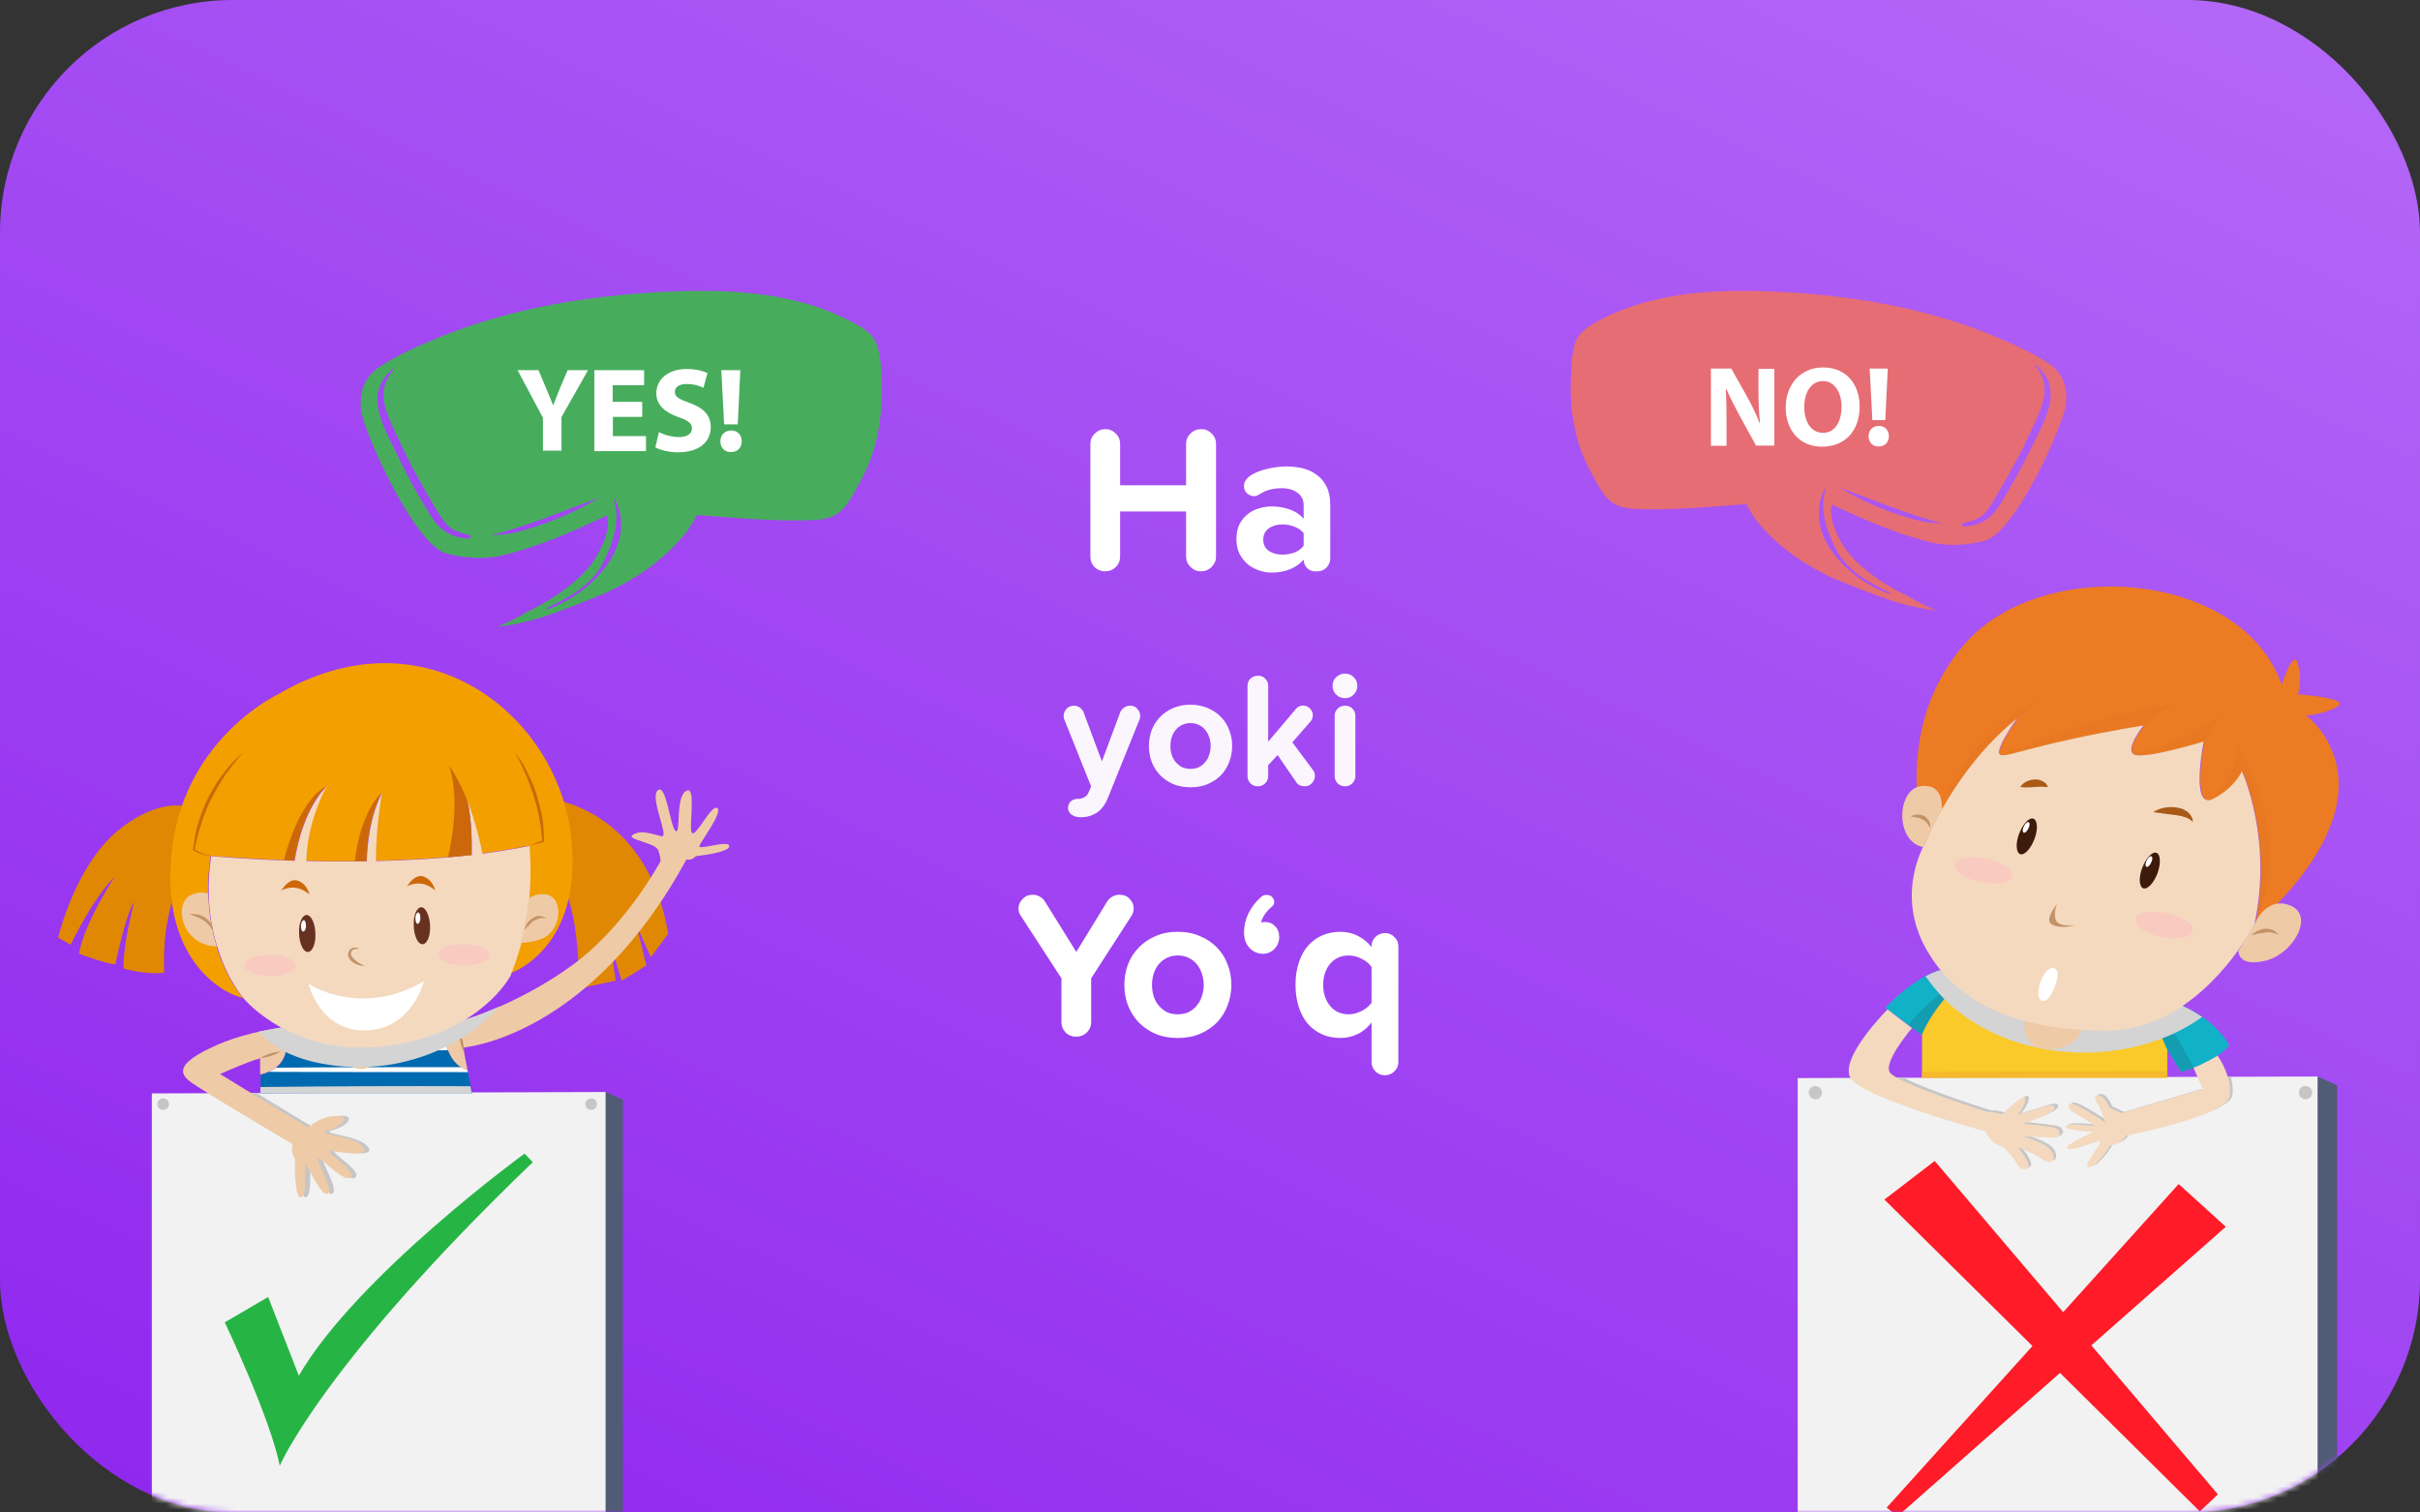 <svg width="416" height="260" viewBox="0 0 416 260" fill="none" xmlns="http://www.w3.org/2000/svg">
<rect x="0" y="0" width="416" height="260" fill="#333333" stroke="none"/>
<rect width="416" height="260" rx="40" fill="url(#paint0_linear)"/>
<mask id="mask0" mask-type="alpha" maskUnits="userSpaceOnUse" x="0" y="0" width="416" height="260">
<rect width="416" height="260" rx="40" fill="url(#paint1_linear)"/>
</mask>
<g mask="url(#mask0)">
<path opacity="0.95" d="M195.998 123.044C195.998 123.305 195.961 123.52 195.886 123.688L190.426 137.212C189.941 138.388 189.297 139.228 188.494 139.732C187.691 140.236 186.786 140.488 185.778 140.488C185.461 140.488 185.171 140.451 184.91 140.376C184.649 140.301 184.415 140.189 184.21 140.04C184.023 139.909 183.874 139.741 183.762 139.536C183.65 139.349 183.594 139.135 183.594 138.892C183.594 138.463 183.743 138.089 184.042 137.772C184.359 137.473 184.77 137.324 185.274 137.324C185.349 137.324 185.423 137.324 185.498 137.324C185.573 137.324 185.647 137.315 185.722 137.296C186.021 137.24 186.282 137.137 186.506 136.988C186.749 136.839 186.935 136.624 187.066 136.344L187.57 135.196L182.95 123.66C182.875 123.492 182.838 123.296 182.838 123.072C182.838 122.643 182.997 122.241 183.314 121.868C183.65 121.495 184.089 121.308 184.63 121.308C184.985 121.308 185.311 121.411 185.61 121.616C185.909 121.821 186.133 122.111 186.282 122.484L189.418 130.884L192.554 122.484C192.685 122.129 192.909 121.849 193.226 121.644C193.543 121.42 193.889 121.308 194.262 121.308C194.803 121.308 195.223 121.495 195.522 121.868C195.839 122.223 195.998 122.615 195.998 123.044ZM211.809 128.224C211.809 129.195 211.641 130.109 211.305 130.968C210.988 131.827 210.521 132.583 209.905 133.236C209.289 133.871 208.533 134.384 207.637 134.776C206.76 135.149 205.761 135.336 204.641 135.336C203.521 135.336 202.523 135.149 201.645 134.776C200.768 134.384 200.021 133.871 199.405 133.236C198.789 132.583 198.313 131.827 197.977 130.968C197.66 130.109 197.501 129.195 197.501 128.224C197.501 127.272 197.66 126.367 197.977 125.508C198.313 124.649 198.789 123.903 199.405 123.268C200.021 122.615 200.768 122.101 201.645 121.728C202.523 121.336 203.521 121.14 204.641 121.14C205.761 121.14 206.76 121.336 207.637 121.728C208.533 122.101 209.289 122.615 209.905 123.268C210.521 123.903 210.988 124.649 211.305 125.508C211.641 126.367 211.809 127.272 211.809 128.224ZM208.113 128.224C208.113 127.701 208.029 127.207 207.861 126.74C207.712 126.255 207.488 125.835 207.189 125.48C206.909 125.125 206.555 124.845 206.125 124.64C205.696 124.416 205.201 124.304 204.641 124.304C204.081 124.304 203.587 124.416 203.157 124.64C202.747 124.845 202.392 125.125 202.093 125.48C201.795 125.835 201.571 126.255 201.421 126.74C201.272 127.207 201.197 127.701 201.197 128.224C201.197 128.765 201.272 129.279 201.421 129.764C201.571 130.231 201.795 130.641 202.093 130.996C202.392 131.351 202.747 131.64 203.157 131.864C203.587 132.069 204.081 132.172 204.641 132.172C205.201 132.172 205.696 132.069 206.125 131.864C206.555 131.64 206.909 131.351 207.189 130.996C207.488 130.641 207.712 130.231 207.861 129.764C208.029 129.279 208.113 128.765 208.113 128.224ZM226.04 133.376C226.04 133.805 225.872 134.216 225.536 134.608C225.218 134.981 224.798 135.168 224.276 135.168C223.996 135.168 223.716 135.112 223.436 135C223.174 134.869 222.96 134.673 222.792 134.412L219.628 129.792L218.004 131.528V133.404C218.004 133.889 217.826 134.309 217.472 134.664C217.136 135 216.716 135.168 216.212 135.168C215.726 135.168 215.306 135 214.952 134.664C214.616 134.309 214.448 133.889 214.448 133.404V117.892C214.448 117.407 214.616 116.996 214.952 116.66C215.306 116.324 215.745 116.156 216.268 116.156C216.753 116.156 217.164 116.324 217.5 116.66C217.836 116.996 218.004 117.407 218.004 117.892V127.496L222.792 121.84C223.109 121.467 223.51 121.28 223.996 121.28C224.444 121.28 224.836 121.448 225.172 121.784C225.508 122.12 225.676 122.512 225.676 122.96C225.676 123.352 225.545 123.707 225.284 124.024L222.148 127.608L225.704 132.368C225.928 132.685 226.04 133.021 226.04 133.376ZM231.196 115.792C231.793 115.792 232.297 115.997 232.708 116.408C233.119 116.8 233.324 117.295 233.324 117.892C233.324 118.489 233.119 118.993 232.708 119.404C232.297 119.815 231.793 120.02 231.196 120.02C230.617 120.02 230.113 119.815 229.684 119.404C229.273 118.993 229.068 118.489 229.068 117.892C229.068 117.295 229.273 116.8 229.684 116.408C230.113 115.997 230.617 115.792 231.196 115.792ZM232.988 133.404C232.988 133.889 232.811 134.309 232.456 134.664C232.12 135 231.7 135.168 231.196 135.168C230.711 135.168 230.291 135 229.936 134.664C229.6 134.309 229.432 133.889 229.432 133.404V123.044C229.432 122.559 229.6 122.148 229.936 121.812C230.291 121.476 230.729 121.308 231.252 121.308C231.737 121.308 232.148 121.476 232.484 121.812C232.82 122.148 232.988 122.559 232.988 123.044V133.404Z" fill="white"/>
<path d="M209.037 95.66C209.037 96.356 208.785 96.956 208.281 97.46C207.777 97.964 207.165 98.216 206.445 98.216C205.749 98.216 205.149 97.964 204.645 97.46C204.141 96.956 203.889 96.356 203.889 95.66V87.92H192.549V95.696C192.549 96.392 192.297 96.992 191.793 97.496C191.289 97.976 190.677 98.216 189.957 98.216C189.261 98.216 188.661 97.976 188.157 97.496C187.677 96.992 187.437 96.392 187.437 95.696V76.292C187.437 75.596 187.689 75.008 188.193 74.528C188.697 74.024 189.309 73.772 190.029 73.772C190.725 73.772 191.313 74.024 191.793 74.528C192.297 75.008 192.549 75.596 192.549 76.292V83.42H203.889V76.292C203.889 75.596 204.141 75.008 204.645 74.528C205.149 74.024 205.773 73.772 206.517 73.772C207.213 73.772 207.801 74.024 208.281 74.528C208.785 75.008 209.037 75.596 209.037 76.292V95.66ZM228.673 95.948C228.673 96.572 228.457 97.112 228.025 97.568C227.593 98 227.065 98.216 226.441 98.216C226.441 98.216 226.381 98.216 226.261 98.216C226.141 98.216 226.081 98.216 226.081 98.216C225.529 98.216 225.061 98.024 224.677 97.64C224.293 97.232 224.101 96.752 224.101 96.2C223.501 96.896 222.721 97.448 221.761 97.856C220.801 98.24 219.745 98.432 218.593 98.432C217.897 98.432 217.189 98.312 216.469 98.072C215.749 97.832 215.101 97.484 214.525 97.028C213.949 96.548 213.469 95.948 213.085 95.228C212.725 94.508 212.545 93.656 212.545 92.672C212.545 91.664 212.725 90.8 213.085 90.08C213.469 89.36 213.949 88.784 214.525 88.352C215.101 87.896 215.749 87.572 216.469 87.38C217.189 87.164 217.897 87.056 218.593 87.056C219.745 87.056 220.801 87.236 221.761 87.596C222.745 87.956 223.525 88.484 224.101 89.18V86.84C224.101 85.952 223.753 85.244 223.057 84.716C222.361 84.188 221.437 83.924 220.285 83.924C219.589 83.924 218.917 84.008 218.269 84.176C217.621 84.344 216.997 84.632 216.397 85.04C216.109 85.208 215.833 85.292 215.569 85.292C215.161 85.292 214.765 85.136 214.381 84.824C214.021 84.512 213.841 84.08 213.841 83.528C213.841 83.216 213.925 82.916 214.093 82.628C214.357 82.196 214.777 81.824 215.353 81.512C215.929 81.2 216.553 80.948 217.225 80.756C217.921 80.564 218.605 80.42 219.277 80.324C219.973 80.228 220.573 80.18 221.077 80.18C222.061 80.18 223.009 80.288 223.921 80.504C224.833 80.72 225.637 81.092 226.333 81.62C227.053 82.124 227.617 82.796 228.025 83.636C228.457 84.476 228.673 85.52 228.673 86.768V95.948ZM224.101 93.824V91.664C223.717 91.16 223.189 90.788 222.517 90.548C221.869 90.284 221.173 90.152 220.429 90.152C219.517 90.152 218.737 90.38 218.089 90.836C217.465 91.292 217.153 91.94 217.153 92.78C217.153 93.596 217.465 94.232 218.089 94.688C218.737 95.12 219.517 95.336 220.429 95.336C221.173 95.336 221.869 95.216 222.517 94.976C223.189 94.712 223.717 94.328 224.101 93.824Z" fill="white"/>
<path d="M194.881 156.148C194.881 156.604 194.761 157.024 194.521 157.408L187.573 168.172V175.696C187.573 176.392 187.321 176.992 186.817 177.496C186.313 177.976 185.701 178.216 184.981 178.216C184.285 178.216 183.685 177.976 183.181 177.496C182.701 176.992 182.461 176.392 182.461 175.696V168.172L175.441 157.372C175.201 157.036 175.081 156.628 175.081 156.148C175.081 155.572 175.309 155.044 175.765 154.564C176.221 154.06 176.809 153.808 177.529 153.808C177.937 153.808 178.321 153.904 178.681 154.096C179.065 154.288 179.377 154.576 179.617 154.96L185.017 163.636L190.309 154.996C190.549 154.612 190.849 154.324 191.209 154.132C191.593 153.916 192.001 153.808 192.433 153.808C193.177 153.808 193.765 154.048 194.197 154.528C194.653 155.008 194.881 155.548 194.881 156.148ZM211.675 169.288C211.675 170.536 211.459 171.712 211.027 172.816C210.619 173.92 210.019 174.892 209.227 175.732C208.435 176.548 207.463 177.208 206.311 177.712C205.183 178.192 203.899 178.432 202.459 178.432C201.019 178.432 199.735 178.192 198.607 177.712C197.479 177.208 196.519 176.548 195.727 175.732C194.935 174.892 194.323 173.92 193.891 172.816C193.483 171.712 193.279 170.536 193.279 169.288C193.279 168.064 193.483 166.9 193.891 165.796C194.323 164.692 194.935 163.732 195.727 162.916C196.519 162.076 197.479 161.416 198.607 160.936C199.735 160.432 201.019 160.18 202.459 160.18C203.899 160.18 205.183 160.432 206.311 160.936C207.463 161.416 208.435 162.076 209.227 162.916C210.019 163.732 210.619 164.692 211.027 165.796C211.459 166.9 211.675 168.064 211.675 169.288ZM206.923 169.288C206.923 168.616 206.815 167.98 206.599 167.38C206.407 166.756 206.119 166.216 205.735 165.76C205.375 165.304 204.919 164.944 204.367 164.68C203.815 164.392 203.179 164.248 202.459 164.248C201.739 164.248 201.103 164.392 200.551 164.68C200.023 164.944 199.567 165.304 199.183 165.76C198.799 166.216 198.511 166.756 198.319 167.38C198.127 167.98 198.031 168.616 198.031 169.288C198.031 169.984 198.127 170.644 198.319 171.268C198.511 171.868 198.799 172.396 199.183 172.852C199.567 173.308 200.023 173.68 200.551 173.968C201.103 174.232 201.739 174.364 202.459 174.364C203.179 174.364 203.815 174.232 204.367 173.968C204.919 173.68 205.375 173.308 205.735 172.852C206.119 172.396 206.407 171.868 206.599 171.268C206.815 170.644 206.923 169.984 206.923 169.288ZM219.899 161.08C219.899 161.872 219.623 162.556 219.071 163.132C218.519 163.684 217.859 163.96 217.091 163.96C216.659 163.96 216.251 163.876 215.867 163.708C215.483 163.54 215.135 163.3 214.823 162.988C214.535 162.676 214.295 162.292 214.103 161.836C213.935 161.38 213.851 160.864 213.851 160.288C213.851 159.136 214.103 158.044 214.607 157.012C215.135 155.956 215.855 155.02 216.767 154.204C217.007 153.964 217.331 153.844 217.739 153.844C218.171 153.844 218.495 153.976 218.711 154.24C218.927 154.504 219.035 154.768 219.035 155.032C219.035 155.368 218.927 155.62 218.711 155.788C218.231 156.172 217.811 156.616 217.451 157.12C217.115 157.624 216.887 158.116 216.767 158.596C216.815 158.572 216.911 158.548 217.055 158.524C217.199 158.5 217.331 158.488 217.451 158.488C218.147 158.488 218.723 158.728 219.179 159.208C219.659 159.688 219.899 160.312 219.899 161.08ZM240.379 182.572C240.379 183.196 240.151 183.724 239.695 184.156C239.263 184.612 238.711 184.84 238.039 184.84C237.415 184.84 236.875 184.612 236.419 184.156C235.987 183.724 235.771 183.196 235.771 182.572V175.768C235.075 176.68 234.259 177.352 233.323 177.784C232.411 178.216 231.439 178.432 230.407 178.432C229.279 178.432 228.247 178.228 227.311 177.82C226.375 177.412 225.559 176.824 224.863 176.056C224.191 175.264 223.663 174.304 223.279 173.176C222.895 172.024 222.703 170.728 222.703 169.288C222.703 167.848 222.895 166.564 223.279 165.436C223.663 164.284 224.191 163.324 224.863 162.556C225.559 161.788 226.375 161.2 227.311 160.792C228.247 160.384 229.279 160.18 230.407 160.18C231.487 160.18 232.483 160.408 233.395 160.864C234.307 161.32 235.099 161.968 235.771 162.808V162.664C235.771 162.04 235.987 161.512 236.419 161.08C236.875 160.624 237.439 160.396 238.111 160.396C238.735 160.396 239.263 160.624 239.695 161.08C240.151 161.512 240.379 162.04 240.379 162.664V182.572ZM235.771 172.384V166.228C235.579 165.94 235.339 165.676 235.051 165.436C234.763 165.196 234.439 164.992 234.079 164.824C233.719 164.632 233.347 164.488 232.963 164.392C232.579 164.296 232.207 164.248 231.847 164.248C231.199 164.248 230.599 164.368 230.047 164.608C229.519 164.848 229.063 165.196 228.679 165.652C228.295 166.084 227.995 166.612 227.779 167.236C227.563 167.86 227.455 168.544 227.455 169.288C227.455 170.056 227.563 170.752 227.779 171.376C227.995 171.976 228.295 172.504 228.679 172.96C229.063 173.416 229.519 173.764 230.047 174.004C230.599 174.244 231.199 174.364 231.847 174.364C232.207 174.364 232.579 174.316 232.963 174.22C233.347 174.1 233.719 173.956 234.079 173.788C234.439 173.596 234.763 173.38 235.051 173.14C235.339 172.9 235.579 172.648 235.771 172.384Z" fill="white"/>
<path d="M50 187.119V187.555H80.354L80.235 187C70.156 187 60.078 187.079 50 187.119Z" fill="white"/>
<path d="M26.1 187.957V266.397H104.13V187.72L26.1 187.957Z" fill="#F2F2F2"/>
<path d="M104.13 266.397L107.075 264.498V189.049L104.13 187.72V266.397Z" fill="#505B75"/>
<path d="M102.611 189.809C102.611 190.378 102.183 190.806 101.613 190.806C101.043 190.806 100.616 190.331 100.616 189.809C100.616 189.239 101.043 188.811 101.613 188.811C102.136 188.764 102.611 189.239 102.611 189.809Z" fill="#C6C6C6"/>
<path d="M29.045 189.809C29.045 190.379 28.617 190.806 28.047 190.806C27.477 190.806 27.05 190.331 27.05 189.809C27.05 189.239 27.477 188.812 28.047 188.812C28.57 188.764 29.045 189.239 29.045 189.809Z" fill="#C6C6C6"/>
<path d="M46.094 222.951L38.638 227.32C38.638 227.32 46.474 243.748 48.089 251.963C48.089 251.963 55.593 234.347 91.592 199.78L90.168 198.308C90.168 198.308 61.34 219.295 51.366 236.484L46.094 222.951Z" fill="#26B545"/>
<path d="M76.299 176.087C76.252 176.087 76.204 176.087 76.157 176.087C73.877 175.992 54.595 176.039 53.55 176.087C53.55 176.087 51.508 176.182 48.611 176.609C50.843 182.544 46.759 184.301 44.812 184.729V187.91H81.144L80.384 183.969C76.964 182.734 76.299 178.936 76.299 176.087Z" fill="#006AB0"/>
<path d="M76.299 176.893C76.299 176.608 76.252 176.371 76.252 176.086C76.205 176.086 76.157 176.086 76.11 176.086C73.83 175.991 54.548 176.039 53.503 176.086C53.503 176.086 51.461 176.181 48.564 176.608C48.611 176.656 48.611 176.751 48.611 176.798C57.872 176.798 67.086 176.846 76.299 176.893Z" fill="white"/>
<path d="M49.229 179.695C49.229 179.979 49.229 180.217 49.181 180.454C58.442 180.502 67.751 180.549 77.012 180.549C76.87 180.217 76.775 179.884 76.68 179.552C67.513 179.552 58.347 179.647 49.229 179.695Z" fill="white"/>
<path d="M79.292 183.446C68.653 183.446 58.015 183.446 47.424 183.541C47.044 183.826 46.617 184.063 46.189 184.253C57.587 184.3 69.033 184.3 80.431 184.3L80.384 184.015C79.957 183.826 79.577 183.636 79.292 183.446Z" fill="white"/>
<g style="mix-blend-mode:multiply">
<path d="M57.16 194.272C59.63 193.702 61.387 191.66 58.49 191.803C55.593 191.898 54.168 193.797 53.788 193.702C53.551 193.655 48.374 190.473 44.147 187.909C41.63 187.909 39.16 187.909 36.643 187.957C41.82 191.186 51.176 196.693 51.176 196.693C51.176 196.693 50.701 197.833 51.556 199.305C51.556 199.305 51.366 206.095 52.601 205.81C53.836 205.525 52.981 199.115 53.551 200.255C54.12 201.394 56.543 206.285 57.303 205.05C58.062 203.816 54.12 197.88 55.973 199.305C57.777 200.729 60.674 203.531 61.244 202.201C61.814 200.872 55.498 197.406 58.157 197.88C60.864 198.355 64.854 198.735 63.049 196.931C61.292 195.079 54.643 194.889 57.16 194.272Z" fill="#C6C6C6"/>
</g>
<path d="M95.867 137.626C95.867 137.626 111.397 139.905 114.864 160.512L111.872 164.548L109.402 158.993L111.112 165.973L106.885 168.584L104.89 162.174L105.84 168.584L99.523 169.914C99.523 169.914 99.808 156.476 96.246 151.396L95.867 137.626Z" fill="#E08804"/>
<path opacity="0.3" d="M98.289 156.524C100.568 150.921 100.663 144.558 99.239 138.623C97.244 137.816 95.914 137.626 95.914 137.626L96.294 151.443C97.149 152.725 97.814 154.529 98.289 156.524Z" fill="#E08804"/>
<path d="M58.965 174.425C58.965 174.425 57.255 183.161 61.577 183.731C65.899 184.301 67.513 176.656 67.323 174.425H58.965Z" fill="#EFCAA6"/>
<path d="M48.564 176.609C45.335 177.084 41.013 177.986 37.261 179.648C30.09 182.829 30.944 184.538 32.607 185.868C34.221 187.197 50.321 196.694 50.321 196.694C50.321 196.694 49.846 197.833 50.701 199.305C50.701 199.305 50.511 206.095 51.746 205.81C52.981 205.525 52.126 199.115 52.696 200.255C53.266 201.394 55.688 206.285 56.448 205.051C57.208 203.816 53.266 197.881 55.118 199.305C56.923 200.73 59.82 203.531 60.39 202.202C60.96 200.872 54.643 197.406 57.303 197.881C60.01 198.356 63.999 198.735 62.194 196.931C60.39 195.127 53.741 194.937 56.258 194.32C58.728 193.75 60.485 191.708 57.588 191.851C54.691 191.945 53.266 193.845 52.886 193.75C52.506 193.655 37.831 184.633 37.831 184.633C37.831 184.633 42.438 182.544 44.717 181.927V184.728C46.712 184.253 50.796 182.544 48.564 176.609Z" fill="#EFCAA6"/>
<path d="M48.137 180.787C48.137 180.787 47.947 180.93 47.662 181.072C47.377 181.215 46.949 181.405 46.522 181.547C46.094 181.689 45.667 181.784 45.334 181.832C45.002 181.879 44.765 181.879 44.765 181.879C44.765 181.879 44.955 181.737 45.239 181.594C45.525 181.452 45.952 181.262 46.379 181.12C46.807 180.977 47.234 180.882 47.567 180.835C47.899 180.787 48.137 180.787 48.137 180.787Z" fill="#C39368"/>
<path d="M120.23 145.413C120.515 144.558 124.267 139.667 123.317 138.908C122.367 138.148 119.755 143.703 118.995 143.229C118.235 142.754 119.85 134.872 117.95 135.964C116.051 137.008 117.096 143.466 116.146 142.849C115.196 142.184 114.531 134.539 113.059 135.869C111.634 137.198 115.148 144.036 113.724 143.751C112.299 143.466 110.304 142.564 108.832 143.466C107.36 144.321 112.679 144.796 113.154 146.172C113.629 147.502 113.534 148.072 113.534 148.072C113.534 148.072 107.597 159.183 98.431 165.878C89.455 172.43 78.864 176.086 76.299 176.134C76.299 179.03 77.012 182.781 80.384 184.063L79.624 180.075C79.624 180.075 101.281 178.508 117.998 147.739C117.998 147.739 118.853 148.024 119.613 147.17C119.613 147.17 125.359 146.6 125.359 145.46C125.312 144.273 119.945 146.267 120.23 145.413Z" fill="#EFCAA6"/>
<path d="M78.817 177.037C78.817 177.037 78.959 177.274 79.102 177.606C79.244 177.939 79.386 178.414 79.529 178.888C79.624 179.363 79.719 179.838 79.766 180.218C79.814 180.598 79.766 180.835 79.766 180.835C79.766 180.835 79.624 180.598 79.481 180.265C79.339 179.933 79.197 179.458 79.102 178.983C79.007 178.508 78.912 178.034 78.864 177.654C78.817 177.274 78.817 177.037 78.817 177.037Z" fill="#C39368"/>
<g style="mix-blend-mode:multiply">
<path d="M56.97 183.114C60.484 183.588 64.094 183.541 67.608 182.924C74.59 181.642 81.191 178.27 85.893 173C81.381 174.994 77.629 176.086 76.252 176.086C76.204 176.086 76.157 176.086 76.11 176.086C75.16 176.039 71.408 176.039 67.228 176.039C67.323 175.421 67.323 174.852 67.276 174.472H58.917C58.917 174.472 58.775 175.089 58.68 176.039C55.878 176.039 53.788 176.086 53.456 176.086C53.456 176.086 51.413 176.181 48.516 176.608C47.329 176.798 45.952 177.036 44.527 177.321C47.519 180.929 52.506 182.496 56.97 183.114Z" fill="#D4D4D4"/>
</g>
<path d="M32.606 138.813C32.606 138.813 27.715 136.723 20.306 142.754C12.897 148.784 10 161.177 10 161.177L12.137 162.411C12.137 162.411 16.079 154.197 19.689 150.778C19.689 150.778 14.607 158.375 13.562 163.931C13.562 163.931 18.026 165.64 19.831 165.782C19.831 165.782 21.683 156.856 23.061 155.052C23.061 155.052 21.066 162.601 21.256 166.495C21.256 166.495 25.15 167.634 28.237 167.207C28.237 167.207 27.43 156.144 32.179 149.211L32.606 138.813Z" fill="#E08804"/>
<path opacity="0.3" d="M28.997 138.575C28.332 140.475 27.905 142.564 27.715 144.131C27.287 147.122 27.145 150.114 27.572 153.105C27.857 155.004 28.237 156.856 28.807 158.66C29.329 155.526 30.327 152.013 32.274 149.211L32.654 138.765C32.606 138.813 31.277 138.243 28.997 138.575Z" fill="#E08804"/>
<path d="M98.194 143.941C95.914 122.906 73.022 104.531 47.709 119.393C47.709 119.393 32.321 126.658 29.709 144.986C27.097 163.314 36.881 170.341 41.772 171.575C41.772 171.575 33.794 162.554 36.216 147.122C36.216 147.122 42.057 147.645 50.559 147.929C51.128 144.606 52.553 138.765 56.068 135.109C56.068 135.109 52.743 140.855 52.553 147.977C55.735 148.072 59.25 148.072 62.954 148.024C63.049 145.175 63.524 140.38 65.566 136.296C65.566 136.296 64.521 142.089 64.521 147.977C69.888 147.882 75.54 147.55 81.001 146.932C81.049 144.558 81.001 140.95 80.289 137.626C80.289 137.626 81.904 141.852 82.853 146.695C85.656 146.363 88.362 145.888 90.927 145.365C90.927 145.365 92.257 156.191 87.555 167.634C87.698 167.445 87.745 167.302 87.745 167.302C87.745 167.302 100.283 163.171 98.194 143.941Z" fill="#F39F00"/>
<path d="M91.022 145.413C88.41 145.935 85.703 146.41 82.948 146.742C81.999 141.899 80.384 137.673 80.384 137.673C81.096 140.997 81.144 144.653 81.096 146.98C75.635 147.597 69.983 147.929 64.616 148.024C64.616 142.136 65.661 136.344 65.661 136.344C63.572 140.427 63.144 145.223 63.049 148.072C59.392 148.119 55.878 148.119 52.648 148.024C52.838 140.902 56.163 135.157 56.163 135.157C52.648 138.813 51.176 144.605 50.654 147.977C42.2 147.739 36.311 147.169 36.311 147.169C35.931 149.496 35.836 151.68 35.883 153.722C35.978 157.236 36.548 160.227 37.356 162.791C39.113 168.536 41.915 171.67 41.915 171.67C41.915 171.67 50.416 181.974 66.659 179.79C81.191 177.843 86.748 169.534 87.745 167.777C88.505 165.877 89.123 164.026 89.597 162.221C90.31 159.467 90.737 156.903 90.975 154.624C91.45 149.116 91.022 145.413 91.022 145.413Z" fill="#F4D9BF"/>
<path d="M41.82 129.316C41.297 129.886 40.775 130.504 40.3 131.121C39.825 131.738 39.35 132.403 38.875 133.02L38.21 134.017L37.593 135.014C37.213 135.679 36.786 136.391 36.453 137.104C36.263 137.436 36.073 137.816 35.931 138.148L35.456 139.24L35.028 140.332C34.886 140.712 34.743 141.092 34.648 141.472C34.506 141.852 34.411 142.232 34.269 142.611L33.984 143.751C33.889 144.131 33.794 144.511 33.699 144.891L33.461 146.078L33.414 145.935C33.604 146.078 33.841 146.22 34.079 146.363C34.316 146.505 34.553 146.6 34.791 146.695C35.028 146.79 35.266 146.885 35.551 146.932C35.788 147.027 36.073 147.027 36.311 147.122C36.026 147.075 35.788 147.122 35.503 147.027C35.218 146.98 34.981 146.932 34.743 146.837C34.506 146.742 34.221 146.647 33.984 146.552C33.746 146.457 33.509 146.315 33.271 146.173L33.176 146.125V146.03L33.366 144.843C33.414 144.463 33.461 144.036 33.556 143.656L33.794 142.469C33.889 142.089 34.031 141.709 34.126 141.329C34.221 140.95 34.364 140.57 34.506 140.19L34.933 139.05L35.408 137.958C35.551 137.578 35.741 137.246 35.931 136.866C36.121 136.534 36.311 136.154 36.501 135.822C36.691 135.489 36.928 135.109 37.118 134.777L37.783 133.78L38.495 132.83C38.97 132.213 39.493 131.548 40.063 130.978C40.633 130.409 41.202 129.791 41.82 129.316Z" fill="#CC6809"/>
<path d="M88.41 129.316C88.648 129.554 88.885 129.839 89.075 130.076C89.265 130.361 89.455 130.646 89.645 130.931C90.025 131.501 90.31 132.118 90.642 132.735L91.07 133.637C91.212 133.97 91.355 134.255 91.497 134.587C91.64 134.919 91.735 135.204 91.877 135.537C92.02 135.869 92.115 136.201 92.21 136.534C92.305 136.866 92.447 137.198 92.495 137.531L92.78 138.528L93.017 139.525C93.112 139.857 93.159 140.19 93.207 140.522L93.35 141.519L93.445 142.564C93.492 143.229 93.492 143.941 93.492 144.606V144.701L93.397 144.748C92.637 144.938 91.83 145.175 91.07 145.365C91.83 145.033 92.542 144.748 93.302 144.463L93.207 144.606C93.159 143.941 93.112 143.276 93.017 142.611L92.875 141.614L92.685 140.617C92.637 140.285 92.542 139.952 92.495 139.62L92.257 138.623L91.972 137.626C91.877 137.293 91.782 136.961 91.687 136.676C91.592 136.344 91.497 136.011 91.355 135.727C91.26 135.394 91.165 135.062 91.022 134.777C90.785 134.16 90.547 133.495 90.263 132.878C89.978 132.26 89.693 131.643 89.408 131.026C89.265 130.741 89.123 130.409 88.933 130.124C88.743 129.839 88.648 129.554 88.41 129.316Z" fill="#CC6809"/>
<path d="M69.983 152.345C69.983 152.345 71.218 150.256 72.642 150.636C74.067 151.016 74.59 152.345 74.78 152.915C75.017 153.485 73.07 150.826 69.983 152.345Z" fill="#CC6809"/>
<path d="M48.374 153.057C48.374 153.057 49.609 150.968 51.033 151.348C52.458 151.728 52.981 153.057 53.17 153.627C53.408 154.197 51.461 151.538 48.374 153.057Z" fill="#CC6809"/>
<path d="M53.028 169.106C53.028 169.106 61.909 175.089 72.88 168.679C72.88 168.679 70.838 176.941 62.906 177.131C54.928 177.321 53.028 169.106 53.028 169.106Z" fill="white"/>
<path d="M61.814 163.124C61.814 163.124 61.719 163.124 61.577 163.124C61.434 163.124 61.197 163.124 60.959 163.171C60.864 163.219 60.722 163.266 60.627 163.314C60.532 163.409 60.484 163.503 60.389 163.598C60.389 163.646 60.342 163.741 60.342 163.788C60.342 163.883 60.294 163.978 60.342 164.026C60.342 164.121 60.389 164.263 60.484 164.406C60.579 164.548 60.674 164.643 60.769 164.786C60.864 164.88 61.007 165.023 61.149 165.118C61.292 165.213 61.387 165.308 61.529 165.403C61.672 165.498 61.767 165.545 61.909 165.64C62.147 165.783 62.337 165.878 62.479 165.925C62.621 165.973 62.717 165.973 62.717 165.973C62.717 165.973 62.621 166.02 62.479 166.02C62.289 166.02 62.052 166.02 61.767 165.925C61.482 165.83 61.149 165.735 60.864 165.545C60.722 165.45 60.532 165.355 60.389 165.213C60.247 165.07 60.104 164.928 60.009 164.738C59.914 164.548 59.819 164.358 59.819 164.073C59.819 163.931 59.867 163.883 59.867 163.788C59.914 163.646 59.962 163.598 60.009 163.456C60.104 163.266 60.294 163.124 60.437 163.029C60.627 162.934 60.769 162.886 60.959 162.886C61.292 162.886 61.482 162.981 61.672 163.029C61.767 163.076 61.814 163.124 61.814 163.124Z" fill="#C39368"/>
<path d="M32.986 153.77C29.709 155.052 31.039 162.506 37.261 162.696C36.453 160.18 35.883 157.141 35.788 153.627C35.123 153.39 34.221 153.295 32.986 153.77Z" fill="#EFCAA6"/>
<path d="M93.966 153.769C92.684 153.532 91.639 153.912 90.879 154.482C90.642 156.761 90.215 159.372 89.502 162.079C90.405 162.079 91.449 161.936 92.637 161.556C96.531 160.464 97.101 154.434 93.966 153.769Z" fill="#EFCAA6"/>
<path d="M32.606 157.188C32.606 157.188 32.939 157.093 33.461 157.141C33.699 157.141 34.031 157.188 34.316 157.283C34.601 157.378 34.933 157.521 35.218 157.711C35.503 157.901 35.788 158.138 35.978 158.375C36.073 158.518 36.168 158.613 36.263 158.755C36.358 158.898 36.406 158.993 36.453 159.135C36.548 159.373 36.596 159.61 36.596 159.752C36.596 159.895 36.596 159.99 36.596 159.99C36.596 159.99 36.548 159.942 36.453 159.8C36.406 159.752 36.358 159.657 36.311 159.562C36.263 159.468 36.168 159.42 36.121 159.278C36.073 159.183 35.978 159.088 35.883 158.993C35.788 158.898 35.693 158.803 35.598 158.708C35.503 158.613 35.361 158.518 35.266 158.423C35.171 158.328 35.028 158.233 34.886 158.185C34.743 158.091 34.648 158.043 34.506 157.948C34.364 157.901 34.221 157.806 34.126 157.758C33.841 157.616 33.604 157.521 33.366 157.426C32.891 157.283 32.606 157.188 32.606 157.188Z" fill="#C39368"/>
<path d="M93.872 157.9C93.872 157.9 93.587 157.805 93.159 157.805C93.064 157.805 92.922 157.805 92.827 157.853C92.732 157.853 92.589 157.9 92.494 157.948C92.257 158.043 92.019 158.138 91.782 158.28C91.687 158.328 91.544 158.423 91.45 158.518C91.355 158.613 91.212 158.708 91.165 158.803C91.07 158.897 90.975 158.992 90.88 159.087C90.785 159.182 90.69 159.277 90.642 159.325C90.5 159.467 90.357 159.61 90.262 159.705C90.167 159.8 90.12 159.847 90.12 159.847C90.12 159.847 90.12 159.752 90.167 159.657C90.167 159.61 90.215 159.515 90.262 159.42C90.31 159.325 90.31 159.23 90.405 159.135C90.5 158.945 90.642 158.66 90.832 158.47C90.927 158.375 91.022 158.233 91.165 158.138C91.26 158.043 91.402 157.9 91.544 157.853C91.687 157.758 91.829 157.71 91.972 157.615C92.115 157.568 92.304 157.52 92.447 157.473C92.589 157.473 92.779 157.426 92.922 157.473C93.064 157.473 93.207 157.52 93.302 157.568C93.682 157.663 93.872 157.9 93.872 157.9Z" fill="#C39368"/>
<path d="M54.215 160.417C54.31 162.174 53.74 163.598 52.933 163.646C52.173 163.693 51.461 162.269 51.413 160.512C51.318 158.755 51.888 157.331 52.696 157.283C53.456 157.283 54.168 158.66 54.215 160.417Z" fill="#673121"/>
<path d="M52.601 159.182C52.601 159.705 52.363 160.132 52.126 160.132C51.888 160.132 51.698 159.705 51.746 159.135C51.746 158.613 51.983 158.185 52.221 158.185C52.458 158.185 52.601 158.66 52.601 159.182Z" fill="white"/>
<path d="M73.925 159.087C74.02 160.844 73.45 162.269 72.642 162.316C71.882 162.364 71.17 160.939 71.123 159.182C71.028 157.425 71.598 156.001 72.405 155.953C73.165 155.953 73.83 157.33 73.925 159.087Z" fill="#673121"/>
<path d="M72.263 157.853C72.263 158.375 72.025 158.802 71.788 158.802C71.55 158.802 71.408 158.375 71.408 157.805C71.408 157.283 71.645 156.856 71.883 156.856C72.12 156.856 72.263 157.283 72.263 157.853Z" fill="white"/>
<path d="M50.843 165.973C50.843 166.97 48.849 167.777 46.426 167.777C44.004 167.777 42.01 166.97 42.01 165.925C42.01 164.928 44.004 164.121 46.426 164.121C48.896 164.121 50.843 164.976 50.843 165.973Z" fill="#F9CBC0"/>
<path d="M84.136 164.168C84.136 165.165 82.141 165.973 79.719 165.973C77.297 165.973 75.302 165.165 75.302 164.121C75.302 163.124 77.297 162.269 79.719 162.316C82.141 162.316 84.136 163.124 84.136 164.168Z" fill="#F9CBC0"/>
<path d="M48.801 147.882C49.371 147.882 49.941 147.93 50.559 147.93C51.128 144.606 52.553 138.766 56.068 135.109C51.888 137.578 49.656 144.511 48.801 147.882Z" fill="#CC6809"/>
<path d="M62.954 148.025C63.049 145.176 63.524 140.38 65.566 136.297C62.289 139.62 61.292 145.461 61.007 148.025C61.672 148.025 62.289 148.025 62.954 148.025Z" fill="#CC6809"/>
<path d="M77.012 147.36C78.342 147.265 79.719 147.123 81.049 146.98C81.096 144.653 81.049 141.092 80.384 137.816C78.959 133.97 77.202 131.596 77.202 131.596C79.007 137.151 77.724 144.369 77.012 147.36Z" fill="#CC6809"/>
<path d="M44.764 186.865V187.909H81.096L80.859 186.722C68.843 186.675 56.78 186.722 44.764 186.865Z" fill="#D4D4D4"/>
<path d="M151.552 67.264C151.593 72.71 150.463 78.317 147.719 83.077C146.711 84.892 145.541 87.393 143.644 88.482C141.95 89.45 140.013 89.41 138.117 89.45C131.984 89.571 125.892 88.966 119.759 88.522C118.992 90.297 117.782 91.83 116.249 93.484C113.344 96.55 109.955 98.97 106.162 100.906C105.476 101.229 104.831 101.592 104.145 101.915C100.554 103.367 96.963 104.859 93.292 106.069C90.911 106.836 88.571 107.32 86.11 107.683C85.908 107.723 85.747 107.763 85.545 107.804C85.787 107.683 86.07 107.562 86.312 107.4C87.683 106.795 89.136 106.11 90.387 105.303C92.243 104.415 94.058 103.407 95.793 102.237C98.496 100.382 101.24 98.123 102.813 95.178C103.661 93.605 104.468 91.83 104.508 89.975C104.508 89.49 104.468 89.047 104.347 88.603C98.577 91.306 92.807 93.887 86.554 95.42C83.487 96.187 80.058 95.985 76.83 95.178C71.141 93.766 62.426 73.84 62.063 70.532C61.74 67.466 62.628 64.763 65.291 63.029C68.317 61.052 71.706 59.56 75.015 58.188C86.594 53.388 98.981 51.17 111.448 50.323C122.987 49.596 135.494 49.677 146.025 55.123C147.961 56.091 150.18 57.261 150.826 59.52C151.552 61.98 151.552 64.683 151.552 67.264ZM80.744 91.991C79.574 91.669 78.525 91.467 77.476 90.781C76.588 90.176 75.66 88.643 75.095 87.756C73.643 85.336 72.231 82.875 70.899 80.334C69.729 78.156 68.721 75.897 67.671 73.678C66.017 70.169 64.807 66.942 67.591 63.634C67.671 63.513 67.55 63.352 67.429 63.473C65.614 65.167 64.726 66.74 64.888 69.241C65.13 72.468 67.187 75.856 68.519 78.68C70.133 82.109 71.989 85.376 74.006 88.603C75.62 91.225 77.476 92.355 80.502 92.597C80.825 92.637 81.067 92.112 80.744 91.991ZM103.096 85.537C96.842 87.796 90.871 90.378 84.375 92.032C85.626 91.951 86.836 91.87 88.046 91.669C93.332 90.418 98.335 88.321 103.096 85.537ZM105.678 85.779C105.638 85.699 105.476 85.779 105.517 85.9C106.727 89.612 105.275 93.645 103.54 96.953C101.563 100.664 97.649 102.802 94.018 104.496C93.897 104.577 93.937 104.778 94.099 104.738C101.2 102.318 109.874 94.008 105.678 85.779Z" fill="#47AD5D"/>
<path d="M93.332 77.511V71.823L88.975 63.634H92.565L93.978 66.982C94.421 67.991 94.704 68.717 95.067 69.645H95.107C95.43 68.798 95.753 67.991 96.156 66.982L97.568 63.634H101.079L96.519 71.702V77.47H93.332V77.511Z" fill="white"/>
<path d="M110.439 71.661H105.355V74.969H111.044V77.55H102.168V63.634H110.721V66.216H105.315V69.08H110.399V71.661H110.439Z" fill="white"/>
<path d="M113.263 74.283C114.11 74.727 115.402 75.13 116.733 75.13C118.185 75.13 118.952 74.525 118.952 73.638C118.952 72.791 118.307 72.266 116.612 71.701C114.312 70.895 112.819 69.604 112.819 67.627C112.819 65.247 114.796 63.432 118.064 63.432C119.638 63.432 120.768 63.755 121.615 64.118L120.929 66.659C120.364 66.377 119.396 66.014 118.024 66.014C116.652 66.014 116.007 66.619 116.007 67.345C116.007 68.232 116.773 68.636 118.589 69.281C121.05 70.169 122.18 71.46 122.18 73.436C122.18 75.776 120.405 77.752 116.572 77.752C114.998 77.752 113.425 77.349 112.658 76.905L113.263 74.283Z" fill="white"/>
<path d="M123.834 75.856C123.834 74.767 124.601 74.001 125.69 74.001C126.779 74.001 127.505 74.767 127.505 75.856C127.505 76.945 126.779 77.712 125.69 77.712C124.56 77.752 123.834 76.945 123.834 75.856ZM124.479 72.952L123.995 63.634H127.263L126.82 72.952H124.479Z" fill="white"/>
<path d="M398.391 275.159L401.763 272.983V186.576L398.391 185.053V275.159Z" fill="#505B75"/>
<path d="M309.027 185.326V275.16H398.391V185.054L309.027 185.326Z" fill="#F2F2F2"/>
<path d="M382.618 210.883L374.513 203.542L354.661 225.565L332.578 199.572L323.93 206.206L349.385 231.384L324.311 259.171L326.214 260.639L354.117 236.006L378.158 259.824L381.258 256.887L359.501 231.275L382.618 210.883Z" fill="#FF1B28"/>
<path d="M397.466 187.826C397.466 188.479 396.977 188.968 396.324 188.968C395.671 188.968 395.182 188.424 395.182 187.826C395.182 187.174 395.671 186.684 396.324 186.684C396.977 186.684 397.466 187.228 397.466 187.826Z" fill="#C6C6C6"/>
<path d="M313.215 187.826C313.215 188.479 312.725 188.968 312.073 188.968C311.42 188.968 310.93 188.425 310.93 187.826C310.93 187.174 311.474 186.684 312.073 186.684C312.671 186.684 313.215 187.228 313.215 187.826Z" fill="#C6C6C6"/>
<path d="M340.138 166.999C340.084 166.945 333.938 162.975 324.093 173.253L330.348 177.875C330.402 177.821 333.285 170.643 340.138 166.999Z" fill="#11B1C8"/>
<path d="M328.009 176.135L330.348 177.875C330.348 177.875 333.176 170.86 339.866 167.163C335.243 169.011 331.381 172.274 328.009 176.135Z" fill="#149DB1"/>
<path d="M369.618 171.132C359.61 168.902 340.138 166.945 340.138 166.945C333.285 170.588 330.402 177.821 330.402 177.821V185.27H372.555V180.376L372.882 180.92C371.304 178.419 369.618 171.132 369.618 171.132Z" fill="#F9CA29"/>
<path d="M330.402 184.238V185.271H372.555V184.129C358.468 184.129 344.435 184.183 330.402 184.238Z" fill="#F6B92B"/>
<path d="M383.216 179.724C383.216 179.724 380.931 174.776 373.317 172.166C372.338 171.839 371.087 171.513 369.618 171.187C369.618 171.187 371.304 178.473 372.882 180.975L374.948 184.292C374.948 184.238 380.442 182.878 383.216 179.724Z" fill="#11B1C8"/>
<path d="M370.053 172.818C370.652 175.102 371.794 179.18 372.882 180.92L374.948 184.237C374.948 184.237 375.873 184.02 377.124 183.531C375.003 179.778 373.099 175.809 370.053 172.818Z" fill="#149DB1"/>
<g style="mix-blend-mode:multiply">
<path d="M371.739 178.473C374.187 177.549 376.471 176.298 378.538 174.83C377.178 173.851 375.438 172.927 373.317 172.165C372.338 171.839 371.087 171.513 369.618 171.187C359.61 168.957 340.138 166.999 340.138 166.999C340.084 166.945 336.712 164.824 331.001 167.815C331.98 169.229 333.067 170.534 334.264 171.785C343.619 181.029 359.338 183.313 371.739 178.473Z" fill="#D4D4D4"/>
</g>
<g style="mix-blend-mode:multiply">
<path d="M353.355 193.482C351.615 193.21 348.351 192.884 348.351 192.884C348.351 192.884 353.246 191.307 353.681 190.436C354.117 189.512 353.083 189.621 351.56 190.11C350.092 190.6 347.427 191.361 347.427 191.361C347.427 191.361 348.895 189.73 348.732 188.588C348.569 187.446 345.088 191.035 344.87 191.198C344.598 191.361 343.238 190.708 342.259 190.872C342.259 190.872 331.599 187.554 327.248 185.271C324.474 185.271 321.101 185.325 318.327 185.379C320.993 188.805 341.824 194.243 341.824 194.243C341.824 194.243 342.314 196.201 344.707 196.853C344.707 196.853 346.611 198.593 347.155 199.844C347.753 201.095 349.439 200.986 349.113 199.844C348.786 198.702 347.318 196.962 347.318 196.962C347.318 196.962 349.874 197.886 351.343 198.92C352.811 200.007 353.953 199.518 353.246 197.832C352.485 196.201 348.242 195.113 348.242 195.113C348.242 195.113 352.376 195.222 353.573 195.276C354.932 195.385 355.096 193.754 353.355 193.482Z" fill="#C6C6C6"/>
</g>
<g style="mix-blend-mode:multiply">
<path d="M378.321 185.107L379.137 187.011L365.158 191.143L363.091 190.165C363.091 190.165 362.275 188.044 361.133 188.044C359.991 188.044 361.024 189.349 361.568 190.491C362.058 191.633 362.384 192.72 362.384 192.72C362.384 192.72 358.196 189.947 356.891 189.566C355.585 189.24 355.966 190.491 356.891 190.98C357.815 191.47 360.698 193.373 360.698 193.373C360.698 193.373 356.075 192.72 355.585 193.373C355.096 194.026 359.393 194.297 360.1 194.352C360.861 194.461 354.933 196.581 355.912 197.234C356.891 197.886 362.112 195.113 361.514 196.255C360.916 197.397 358.196 200.714 359.719 200.388C361.188 200.062 363.2 196.744 363.2 196.744C363.2 196.744 365.43 196.418 365.92 195.004C365.92 195.004 383.216 191.633 383.76 188.261C383.923 187.174 383.76 186.141 383.488 185.162C381.693 185.107 380.007 185.053 378.321 185.107Z" fill="#C6C6C6"/>
</g>
<path d="M348.297 173.253C348.297 173.253 346.23 180.485 352.376 180.377C358.522 180.268 358.686 174.232 358.686 174.232L348.297 173.253Z" fill="#EFCAA6"/>
<path d="M401.763 121.485C404.374 120.016 395.019 119.364 395.019 119.364C395.019 119.364 395.834 116.917 395.019 114.089C394.203 111.316 392.245 117.733 392.245 117.733C385.337 97.993 351.234 95.492 337.908 110.5C324.583 125.509 331.001 145.085 331.001 145.085C331.001 145.085 335.95 132.36 346.828 123.551C346.828 123.551 342.423 129.533 344.109 129.859C345.741 130.131 350.037 127.847 368.585 124.747C368.585 124.747 364.832 129.315 367.279 129.859C369.673 130.348 378.919 127.521 378.919 127.521C378.919 127.521 376.635 139.266 380.442 137.418C384.304 135.569 385.5 132.632 385.5 132.632C385.5 132.632 390.831 144.324 387.676 159.06C413.675 135.351 396.378 122.953 396.378 122.953C396.378 122.953 399.098 122.953 401.763 121.485Z" fill="#EC7B23"/>
<path d="M385.391 132.578C385.391 132.578 384.14 135.46 380.333 137.363C376.471 139.212 378.81 127.466 378.81 127.466C378.81 127.466 369.564 130.294 367.171 129.804C364.777 129.315 368.476 124.693 368.476 124.693C349.929 127.792 345.632 130.076 344 129.804C342.368 129.532 346.72 123.496 346.72 123.496C335.841 132.251 330.892 145.03 330.892 145.03C330.892 145.03 325.942 153.133 330.729 162.432C336.82 174.177 349.82 177.168 362.167 177.168C378.157 177.168 387.513 159.006 387.513 159.006C390.776 144.269 385.391 132.578 385.391 132.578Z" fill="#F4D9BF"/>
<path d="M333.774 139.266C333.774 139.266 334.427 134.644 330.239 135.133C326.051 135.623 325.67 144.65 330.62 145.629C330.62 145.629 332.306 141.713 333.774 139.266Z" fill="#EFCAA6"/>
<path d="M387.676 158.625C387.676 158.625 389.634 153.948 393.768 155.689C397.901 157.429 394.203 164.009 389.416 165.15C384.63 166.292 384.793 163.465 384.793 163.465L387.676 158.625Z" fill="#EFCAA6"/>
<path d="M353.736 167.434C353.736 167.434 353.573 165.857 352.213 166.619C350.799 167.38 349.602 171.676 351.071 172.057C352.485 172.383 353.682 168.74 353.736 167.434Z" fill="white"/>
<path d="M347.263 135.297C347.263 135.297 347.481 134.97 347.862 134.644C348.297 134.318 348.95 134.046 349.657 133.992C349.983 133.992 350.364 133.992 350.69 134.1C351.016 134.209 351.288 134.372 351.506 134.535C351.615 134.644 351.723 134.699 351.778 134.807C351.832 134.862 351.887 134.97 351.941 135.079C351.995 135.242 352.05 135.297 352.05 135.297C352.05 135.297 351.941 135.297 351.778 135.297C351.615 135.297 351.452 135.297 351.234 135.242C351.016 135.242 350.744 135.242 350.527 135.242C350.255 135.242 349.983 135.297 349.711 135.297C349.167 135.351 348.569 135.351 348.079 135.351C347.644 135.351 347.263 135.297 347.263 135.297Z" fill="#A95A16"/>
<path d="M370.162 139.593C370.162 139.593 370.597 139.266 371.304 139.049C372.011 138.777 372.99 138.668 374.024 138.777C374.296 138.831 374.513 138.886 374.785 138.94C375.057 138.994 375.275 139.103 375.492 139.212C375.71 139.321 375.927 139.484 376.091 139.593C376.254 139.756 376.417 139.919 376.526 140.082C376.634 140.245 376.743 140.408 376.798 140.571C376.906 140.68 376.906 140.843 376.906 140.952C376.961 141.17 376.961 141.278 376.961 141.278C376.961 141.278 376.852 141.224 376.689 141.061C376.58 141.006 376.526 140.898 376.417 140.843C376.308 140.789 376.145 140.68 376.036 140.626C375.873 140.571 375.71 140.517 375.547 140.463C375.383 140.408 375.22 140.354 375.003 140.299C374.785 140.245 374.622 140.191 374.404 140.191C374.187 140.136 373.969 140.082 373.752 140.082C373.317 140.028 372.882 139.973 372.446 139.919C372.011 139.864 371.631 139.81 371.25 139.756C370.706 139.701 370.162 139.593 370.162 139.593Z" fill="#A95A16"/>
<path d="M353.736 155.253C353.736 155.253 351.125 158.244 352.866 159.005C354.606 159.767 356.727 159.005 356.727 159.005C356.727 159.005 353.573 159.549 353.301 157.863C353.029 156.178 353.736 155.253 353.736 155.253Z" fill="#C39368"/>
<path d="M328.444 140.354C328.444 140.354 328.662 140.19 329.097 140.082C329.315 140.027 329.586 139.973 329.858 140.027C330.13 140.027 330.457 140.136 330.729 140.245C330.892 140.299 331.001 140.408 331.109 140.517C331.218 140.626 331.327 140.734 331.436 140.843C331.545 140.952 331.599 141.115 331.653 141.224C331.708 141.332 331.708 141.441 331.762 141.55C331.816 141.767 331.816 141.931 331.816 142.094C331.816 142.202 331.816 142.311 331.816 142.311C331.816 142.311 331.762 142.257 331.708 142.148C331.653 142.094 331.653 142.039 331.599 141.985C331.545 141.931 331.49 141.822 331.436 141.767C331.381 141.713 331.327 141.604 331.273 141.496C331.218 141.441 331.164 141.332 331.055 141.278C330.892 141.115 330.729 141.006 330.511 140.897C330.402 140.843 330.294 140.789 330.185 140.734C330.076 140.734 329.967 140.626 329.858 140.626C329.641 140.571 329.423 140.517 329.206 140.462C328.716 140.408 328.444 140.354 328.444 140.354Z" fill="#C39368"/>
<path d="M391.755 160.746C391.755 160.746 391.701 160.691 391.538 160.637C391.429 160.583 391.211 160.528 391.048 160.42C390.939 160.42 390.831 160.365 390.722 160.365C390.613 160.311 390.45 160.311 390.341 160.311C390.232 160.311 390.069 160.256 389.906 160.256C389.743 160.256 389.634 160.256 389.471 160.311C389.308 160.311 389.199 160.311 389.036 160.365C388.872 160.42 388.764 160.42 388.601 160.42C388.492 160.474 388.329 160.42 388.22 160.474C388.111 160.528 388.002 160.528 387.839 160.583C387.404 160.691 387.023 160.746 387.023 160.746C387.023 160.746 387.241 160.528 387.676 160.256C387.785 160.202 387.893 160.093 388.002 160.039C388.111 159.984 388.274 159.93 388.437 159.876C388.601 159.821 388.764 159.767 388.872 159.713C389.036 159.658 389.199 159.658 389.362 159.658C389.525 159.658 389.688 159.658 389.852 159.658C390.015 159.658 390.178 159.713 390.341 159.767C390.504 159.821 390.667 159.821 390.776 159.93C390.885 159.984 391.048 160.093 391.157 160.148C391.374 160.311 391.483 160.474 391.592 160.583C391.755 160.637 391.755 160.746 391.755 160.746Z" fill="#C39368"/>
<path d="M370.869 150.142C370.216 151.828 369.128 152.97 368.421 152.698C367.714 152.426 367.606 150.849 368.258 149.163C368.911 147.477 369.999 146.335 370.706 146.607C371.413 146.879 371.467 148.456 370.869 150.142Z" fill="#3D1A0B"/>
<path d="M369.781 148.293C369.564 148.782 369.183 149.109 368.965 149C368.748 148.891 368.748 148.402 369.02 147.912C369.237 147.423 369.618 147.097 369.836 147.205C370.053 147.314 370.053 147.804 369.781 148.293Z" fill="white"/>
<path d="M349.711 144.269C349.059 145.955 347.971 147.097 347.264 146.825C346.557 146.553 346.448 144.976 347.1 143.29C347.753 141.604 348.841 140.462 349.548 140.734C350.255 141.006 350.364 142.583 349.711 144.269Z" fill="#3D1A0B"/>
<path d="M348.678 142.42C348.46 142.91 348.08 143.236 347.862 143.127C347.644 143.018 347.644 142.529 347.916 142.04C348.134 141.55 348.515 141.224 348.732 141.333C348.95 141.441 348.95 141.931 348.678 142.42Z" fill="white"/>
<path d="M376.961 159.984C376.743 161.126 374.35 161.616 371.631 161.072C368.911 160.528 366.844 159.169 367.062 158.027C367.279 156.885 369.673 156.395 372.392 156.939C375.166 157.483 377.179 158.842 376.961 159.984Z" fill="#F9CBC0"/>
<path d="M345.904 150.577C345.686 151.719 343.293 152.208 340.573 151.665C337.854 151.121 335.787 149.761 336.005 148.619C336.222 147.477 338.615 146.988 341.335 147.532C344.109 148.13 346.176 149.489 345.904 150.577Z" fill="#F9CBC0"/>
<path d="M324.474 173.525C324.474 173.525 316.098 181.899 318.11 185.325C320.177 188.751 341.389 194.515 341.389 194.515C341.389 194.515 341.879 196.473 344.272 197.125C344.272 197.125 346.176 198.865 346.72 200.116C347.318 201.367 349.004 201.258 348.678 200.116C348.351 198.974 346.883 197.234 346.883 197.234C346.883 197.234 349.439 198.158 350.908 199.192C352.376 200.279 353.519 199.79 352.811 198.104C352.05 196.473 347.807 195.385 347.807 195.385C347.807 195.385 351.941 195.494 353.138 195.548C354.334 195.657 354.498 193.971 352.757 193.754C351.017 193.482 347.753 193.155 347.753 193.155C347.753 193.155 352.648 191.578 353.083 190.708C353.519 189.784 352.485 189.893 350.962 190.382C349.494 190.872 346.828 191.633 346.828 191.633C346.828 191.633 348.297 190.002 348.134 188.86C347.971 187.718 344.49 191.307 344.272 191.47C344 191.633 342.64 190.98 341.661 191.143C341.661 191.143 325.67 186.141 324.8 184.237C323.876 182.334 328.662 176.733 328.662 176.733L324.474 173.525Z" fill="#F4D9BF"/>
<path d="M377.07 183.53L378.647 187.228L364.669 191.361L362.602 190.382C362.602 190.382 361.786 188.261 360.644 188.261C359.501 188.261 360.535 189.566 361.079 190.708C361.568 191.85 361.895 192.938 361.895 192.938C361.895 192.938 357.707 190.165 356.401 189.784C355.096 189.458 355.476 190.708 356.401 191.198C357.326 191.687 360.208 193.59 360.208 193.59C360.208 193.59 355.585 192.938 355.096 193.59C354.606 194.243 358.903 194.515 359.61 194.569C360.372 194.678 354.443 196.799 355.422 197.451C356.401 198.104 361.623 195.331 361.024 196.472C360.426 197.614 357.707 200.932 359.229 200.605C360.698 200.279 362.71 196.962 362.71 196.962C362.71 196.962 364.94 196.636 365.43 195.222C365.43 195.222 382.726 191.85 383.27 188.479C383.814 185.107 381.203 181.464 381.203 181.464C381.203 181.464 378.701 182.987 377.07 183.53Z" fill="#F4D9BF"/>
<g opacity="0.4">
<path opacity="0.4" d="M333.774 139.266C336.276 134.807 340.573 128.499 346.774 123.496L350.309 120.397C337.636 126.052 333.774 139.266 333.774 139.266Z" fill="#D7711F"/>
<path opacity="0.4" d="M344 129.804C345.632 130.076 349.928 127.792 368.476 124.693C368.476 124.693 368.421 124.747 368.367 124.856C370.815 122.735 373.643 121.158 373.643 121.158C360.752 122.3 344 129.804 344 129.804Z" fill="#D7711F"/>
<path opacity="0.4" d="M366.518 129.424C366.626 129.641 366.844 129.75 367.17 129.804C369.564 130.294 378.81 127.466 378.81 127.466C378.81 127.466 378.81 127.575 378.756 127.738C380.061 125.508 381.638 123.061 381.638 123.061C373.48 128.826 366.626 129.369 366.518 129.424Z" fill="#D7711F"/>
<path opacity="0.4" d="M384.303 127.357C385.065 134.263 379.517 137.526 379.462 137.526C379.734 137.581 380.006 137.526 380.333 137.363C384.194 135.514 385.391 132.578 385.391 132.578C385.391 132.578 390.667 144.052 387.621 158.625C395.127 143.997 384.303 127.357 384.303 127.357Z" fill="#D7711F"/>
</g>
<path d="M270.73 59.057C271.345 56.946 273.494 55.833 275.298 54.874C285.317 49.693 297.217 49.616 308.196 50.307C320.058 51.075 331.842 53.224 342.821 57.791C346.007 59.134 349.193 60.554 352.072 62.396C354.606 64.046 355.45 66.618 355.143 69.534C354.798 72.681 346.544 91.64 341.094 92.984C337.984 93.751 334.76 93.943 331.842 93.214C325.892 91.756 320.403 89.299 314.914 86.728C314.798 87.15 314.722 87.572 314.76 88.033C314.798 89.76 315.566 91.487 316.372 92.984C317.869 95.785 320.48 97.934 323.052 99.7C324.702 100.813 326.43 101.772 328.196 102.617C329.424 103.384 330.806 104.037 332.073 104.612C332.303 104.727 332.572 104.843 332.802 104.996C332.61 104.958 332.456 104.919 332.265 104.881C329.923 104.536 327.697 104.075 325.432 103.346C321.938 102.194 318.522 100.774 315.106 99.393C314.453 99.086 313.8 98.779 313.186 98.433C309.578 96.591 306.353 94.288 303.59 91.372C302.092 89.798 300.979 88.34 300.25 86.651C294.415 87.073 288.619 87.649 282.784 87.534C280.98 87.496 279.137 87.534 277.525 86.613C275.721 85.615 274.607 83.197 273.648 81.47C271.037 76.903 269.963 71.607 270.001 66.388C270.078 63.97 270.039 61.398 270.73 59.057ZM337.639 90.528C340.518 90.297 342.284 89.223 343.819 86.728C345.7 83.658 347.466 80.549 349.04 77.287C350.345 74.562 352.302 71.338 352.494 68.306C352.648 65.927 351.803 64.392 350.076 62.818C349.961 62.703 349.846 62.857 349.923 62.972C352.533 66.119 351.381 69.189 349.846 72.528C348.848 74.639 347.888 76.788 346.775 78.86C345.508 81.24 344.164 83.581 342.783 85.922C342.245 86.805 341.362 88.263 340.518 88.8C339.558 89.453 338.522 89.645 337.408 89.952C337.101 90.067 337.37 90.566 337.639 90.528ZM330.46 89.645C331.612 89.837 332.764 89.913 333.954 89.99C327.812 88.417 322.092 85.922 316.142 83.811C320.672 86.459 325.432 88.455 330.46 89.645ZM324.702 102.041C324.856 102.079 324.894 101.887 324.779 101.811C321.324 100.199 317.601 98.165 315.72 94.634C314.069 91.487 312.687 87.649 313.839 84.118C313.877 84.041 313.724 83.926 313.685 84.003C309.693 91.871 317.946 99.777 324.702 102.041Z" fill="#E66D74"/>
<path d="M294.108 76.558V63.356H297.601L300.326 68.191C301.094 69.573 301.9 71.223 302.476 72.72H302.553C302.361 70.993 302.284 69.189 302.284 67.232V63.394H305.01V76.596H301.862L299.06 71.492C298.292 70.072 297.409 68.383 296.756 66.848L296.68 66.886C296.756 68.614 296.795 70.494 296.795 72.643V76.635H294.108V76.558Z" fill="white"/>
<path d="M319.674 69.841C319.674 74.178 317.063 76.788 313.186 76.788C309.271 76.788 306.967 73.833 306.967 70.072C306.967 66.119 309.501 63.164 313.378 63.164C317.485 63.164 319.674 66.196 319.674 69.841ZM310.154 69.995C310.154 72.566 311.382 74.409 313.378 74.409C315.413 74.409 316.564 72.49 316.564 69.918C316.564 67.539 315.413 65.505 313.378 65.505C311.344 65.505 310.154 67.424 310.154 69.995Z" fill="white"/>
<path d="M321.209 74.984C321.209 73.948 321.938 73.219 322.975 73.219C324.011 73.219 324.702 73.948 324.702 74.984C324.702 76.02 324.011 76.75 322.975 76.75C321.9 76.788 321.209 76.02 321.209 74.984ZM321.862 72.221L321.401 63.356H324.51L324.088 72.221H321.862Z" fill="white"/>
</g>
<defs>
<linearGradient id="paint0_linear" x1="416" y1="0" x2="243.08" y2="372.762" gradientUnits="userSpaceOnUse">
<stop stop-color="#B469F7"/>
<stop offset="1" stop-color="#8F26EE"/>
</linearGradient>
<linearGradient id="paint1_linear" x1="416" y1="0" x2="243.08" y2="372.762" gradientUnits="userSpaceOnUse">
<stop stop-color="#B469F7"/>
<stop offset="1" stop-color="#8F26EE"/>
</linearGradient>
</defs>
</svg>

